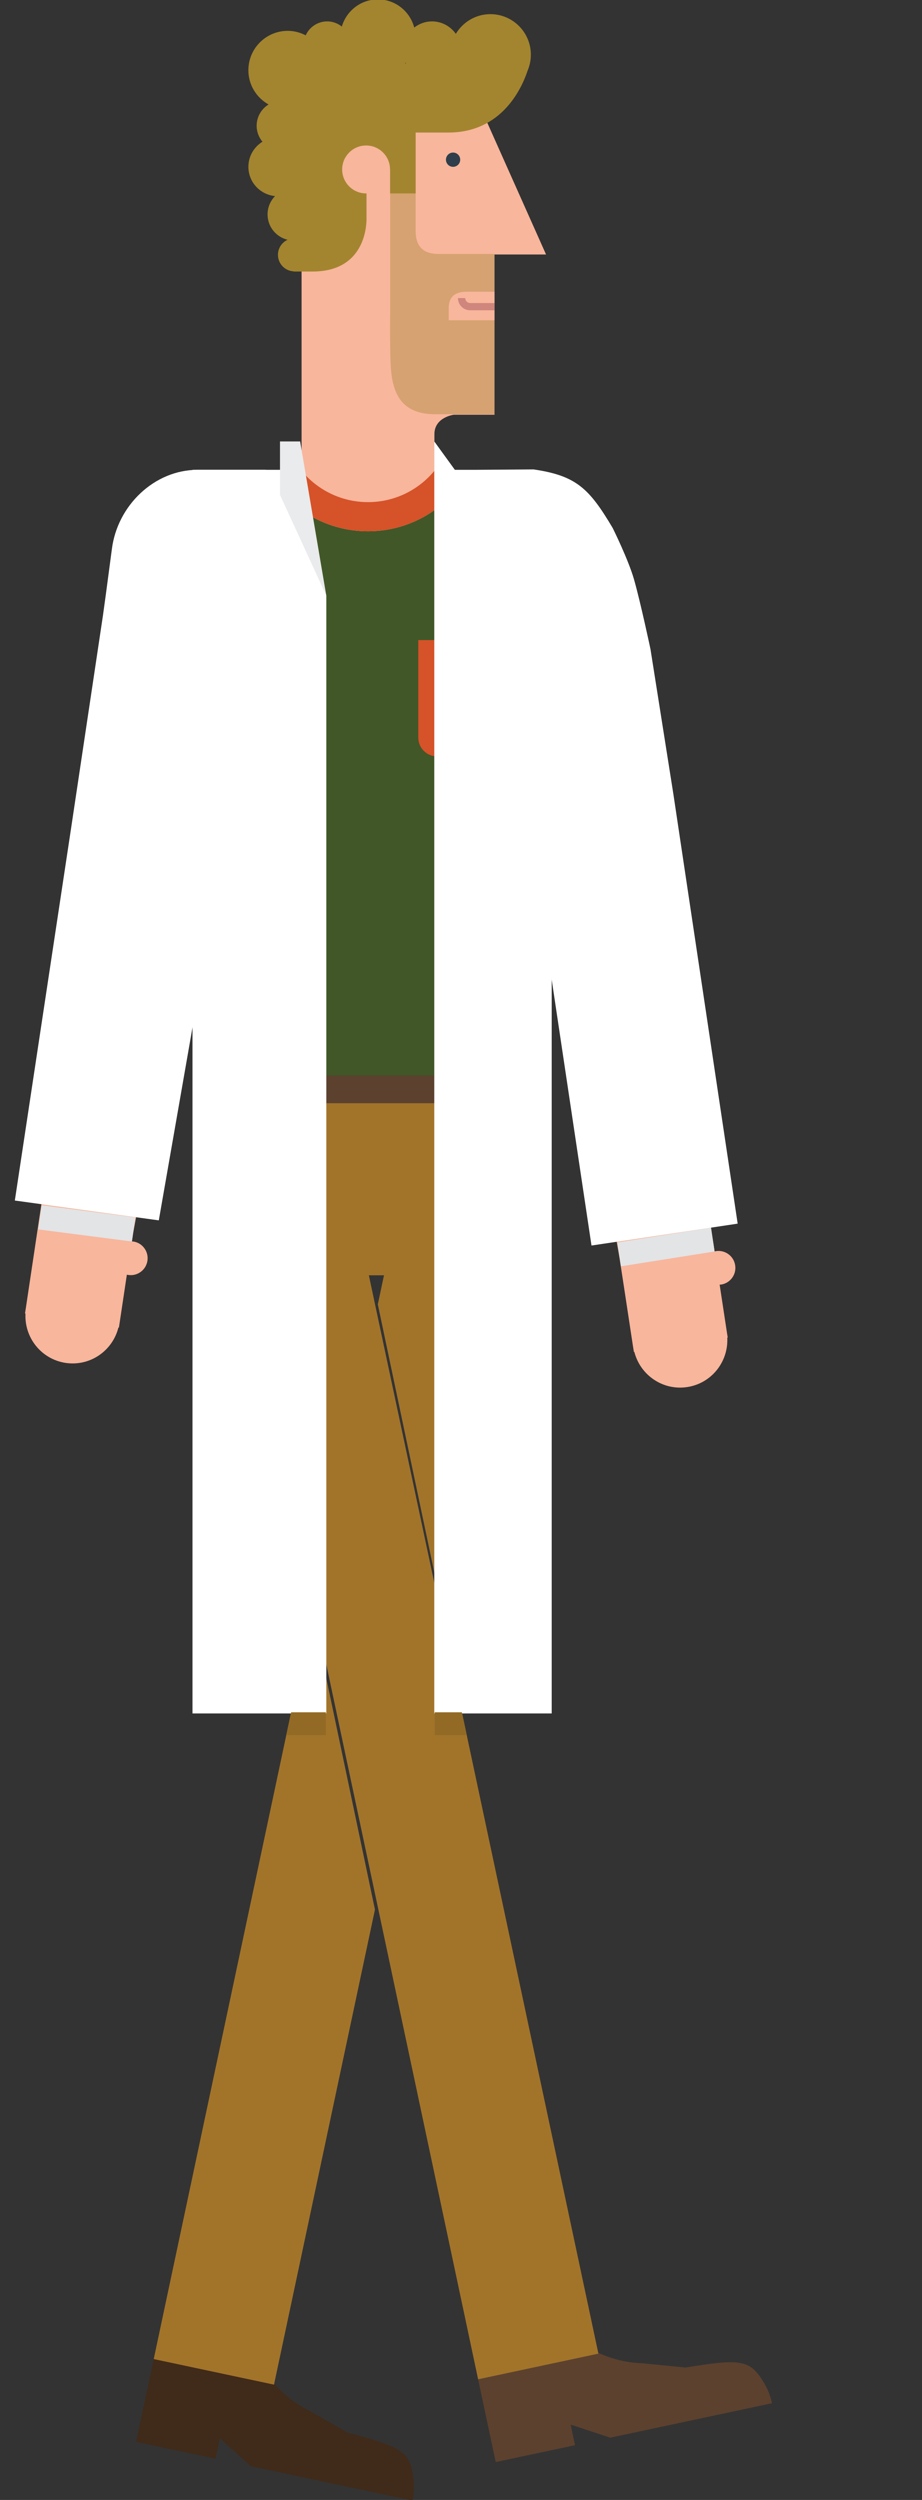 <?xml version="1.0" encoding="utf-8"?>
<!-- Generator: Adobe Illustrator 16.0.0, SVG Export Plug-In . SVG Version: 6.00 Build 0)  -->
<!DOCTYPE svg PUBLIC "-//W3C//DTD SVG 1.1//EN" "http://www.w3.org/Graphics/SVG/1.1/DTD/svg11.dtd">
<svg version="1.1" id="Layer_1" xmlns="http://www.w3.org/2000/svg" xmlns:xlink="http://www.w3.org/1999/xlink" x="0px" y="0px"
	 width="67.248px" height="182.292px" viewBox="0 0 67.248 182.292" enable-background="new 0 0 67.248 182.292"
	 xml:space="preserve">
<rect x="0" y="0" width="67.248" height="182.292" fill="#333333" stroke="none"/>
<g>
	<path fill="#F8B69C" d="M34.872,7.451l-0.176-0.219h-12.7v27.089h-1.743v10.222h12.901V34.322h-1.469v-0.01v-2.655
		c0-1.24,1.416-1.416,1.416-1.416h2.966V18.556h3.76L34.872,7.451z"/>
	<path fill="#2F3E4A" d="M33.566,11.646c0,0.285-0.232,0.519-0.52,0.519s-0.52-0.234-0.52-0.519c0-0.287,0.232-0.522,0.52-0.522
		S33.566,11.36,33.566,11.646"/>
	<g opacity="0.4">
		<g>
			<g>
				<defs>
					<rect id="SVGID_1_" x="28.453" y="9.494" width="7.614" height="20.71"/>
				</defs>
				<clipPath id="SVGID_2_">
					<use xlink:href="#SVGID_1_"  overflow="visible"/>
				</clipPath>
				<path clip-path="url(#SVGID_2_)" fill="#A3852F" d="M28.457,13.255v9.559c0,0-0.013,1.625,0,2.167
					c0.054,2.121-0.222,5.224,3.275,5.224h4.335V18.521H34.03h-2.034c-1.149,0-1.681-0.575-1.681-1.682V9.494h-1.858V13.255z"/>
			</g>
		</g>
	</g>
	<path fill="#A3852F" d="M35.767,1.032c-1.076,0-2.005,0.581-2.521,1.437c-0.384-0.548-1.02-0.909-1.74-0.909
		c-0.488,0-0.934,0.172-1.293,0.449c-0.311-1.179-1.375-2.053-2.65-2.053c-1.253,0-2.294,0.841-2.632,1.98
		c-0.294-0.232-0.66-0.376-1.064-0.376c-0.701,0-1.3,0.418-1.57,1.016c-0.393-0.202-0.833-0.327-1.307-0.327
		c-1.589,0-2.874,1.285-2.874,2.875c0,1.073,0.595,2.001,1.471,2.494c-0.521,0.323-0.869,0.899-0.869,1.556
		c0,0.442,0.164,0.841,0.424,1.16c-0.614,0.381-1.025,1.055-1.025,1.83c0,1.118,0.854,2.027,1.945,2.134
		c-0.337,0.346-0.547,0.815-0.547,1.337c0,0.899,0.624,1.646,1.46,1.85c-0.413,0.192-0.702,0.608-0.702,1.097
		c0,0.647,0.51,1.176,1.148,1.205V19.8h1.373c4.158,0,3.937-3.94,3.937-3.94v-1.758c-0.009,0-0.019,0.002-0.027,0.002
		c-0.964,0-1.748-0.78-1.748-1.747c0-0.967,0.784-1.748,1.748-1.748c0.953,0,1.724,0.761,1.744,1.711h0.004v0.037v1.747h1.864V9.665
		h2.389c3.898,0,5.354-3.231,5.779-4.519c0.15-0.358,0.236-0.75,0.236-1.156C38.719,2.354,37.396,1.032,35.767,1.032 M29.541,4.621
		c0.014-0.016,0.026-0.036,0.043-0.052c0.007,0.018,0.018,0.035,0.027,0.052H29.541z"/>
	<path fill="#F8B69C" d="M36.067,21.27h-1.97c-0.453,0-1.37,0.045-1.37,1.194v0.889h3.34V21.27z"/>
	<path fill="#CF867C" d="M34.294,22.099c-0.199,0-0.361-0.165-0.361-0.363h-0.532c0,0.49,0.4,0.89,0.894,0.89h1.772v-0.527H34.294z"
		/>
	<g>
		<g>
			<path fill="#F8B69C" d="M52.218,91.23c-0.033,0.005-0.064,0.019-0.098,0.026l-0.083-0.546l-0.415-2.396l-6.846,1.045l0.414,2.397
				l0.336,2.188l0.652,4.291c0,0.001,0,0.001,0,0.001c0.002,0.006,0.004,0.01,0.004,0.012l0.051,0.332l0.033-0.004
				c0.437,1.703,2.084,2.838,3.86,2.566c1.774-0.271,3.011-1.848,2.919-3.604l0.033-0.006l-0.053-0.33c0-0.002,0-0.004,0-0.004
				s-0.002-0.008-0.002-0.012l-0.534-3.514c0.032-0.002,0.063,0,0.101-0.002c0.674-0.104,1.137-0.732,1.031-1.407
				C53.522,91.592,52.894,91.128,52.218,91.23"/>
		</g>
	</g>
	<path fill="#A2742A" d="M16.017,84.73c0,4.562,3.698,8.262,8.263,8.262h6.252c4.564,0,8.263-3.7,8.263-8.262v-4.517H16.017V84.73z"
		/>
	<g>
		<path fill="#402A19" d="M30.156,180.783c-0.23-2.002-0.777-2.336-4.777-3.389l-2.745-1.566c-1.564-0.758-2.823-1.975-3.639-3.449
			c-0.184-0.33-0.342-0.676-0.48-1.026c-1.894-0.263-1.986,1.492-1.986,1.492l-5.254-1.117l-0.151,0.711l-0.21,0.985l-0.21,0.992
			l-0.455,2.138l-0.198,0.938l-0.12,0.562l5.785,1.229l0.119-0.561l0.199-0.938l2.251,2.045l11.797,2.506
			C30.194,181.811,30.213,181.287,30.156,180.783"/>
		<polygon fill="#A2742A" points="27.348,139.244 19.985,173.884 11.212,172.02 22.786,117.559 		"/>
		<polygon fill="#A2742A" points="27.557,95.111 30.17,82.815 38.711,84.633 38.644,86.092 32.122,116.774 		"/>
	</g>
	<g>
		<path fill="#5C412E" d="M55.743,173.785c-1.024-1.729-1.659-1.816-5.742-1.147l-3.145-0.313c-1.736-0.052-3.381-0.654-4.728-1.666
			c-0.3-0.229-0.586-0.48-0.856-0.746c-1.836,0.532-1.207,2.172-1.207,2.172l-5.254,1.117l0.15,0.713l0.212,0.985l0.21,0.99
			l0.454,2.137l0.202,0.938l0.118,0.563l5.784-1.229l-0.121-0.562l-0.197-0.939l2.889,0.953l11.795-2.512
			C56.196,174.71,56.002,174.225,55.743,173.785"/>
		<polygon fill="#A2742A" points="43.646,171.623 34.873,173.494 16.017,84.73 24.654,82.428 		"/>
	</g>
	<rect x="15.961" y="78.428" fill="#5C412E" width="22.833" height="2.016"/>
	<rect x="20.837" y="78.428" fill="#A2742A" width="1.025" height="2.91"/>
	<rect x="35.528" y="78.428" fill="#A2742A" width="1.021" height="2.91"/>
	<path fill="#415728" d="M38.671,34.322h-4.436c-1.418,2.629-4.197,4.418-7.395,4.418c-3.199,0-5.979-1.789-7.398-4.418h-4.97
		c-3.157,0-4.269,2.205-5.349,5.918L8.03,44.222l-0.219,1.141h8.149v33.064h0.568H36.44h2.385V47.815h8.617
		c0,0-0.76-4.576-1.975-7.37C44.188,37.499,42.442,34.407,38.671,34.322"/>
	<path fill="#D65228" d="M26.842,38.738c3.196,0,5.976-1.787,7.396-4.416h-1.125h-1.401H31.69c-1.149,1.399-2.895,2.293-4.848,2.293
		c-1.955,0-3.701-0.895-4.849-2.293H20.03h-0.586C20.864,36.951,23.643,38.738,26.842,38.738"/>
	<path fill="#D65228" d="M30.511,53.791c0,0.753,0.611,1.361,1.363,1.361h5.334c0.752,0,1.361-0.608,1.361-1.361v-7.117h-8.06v7.117
		H30.511z"/>
	<g>
		<g>
			<path fill="#F8B69C" d="M9.716,90.527c-0.035-0.003-0.066,0-0.1-0.002l0.082-0.547l0.342-1.82l-6.875-1.304l-0.317,2.099
				l-0.327,2.184l-0.644,4.296c-0.001,0.003-0.001,0.005-0.002,0.005c-0.001,0.007,0.001,0.006-0.001,0.011l-0.05,0.328l0.035,0.01
				c-0.089,1.752,1.15,3.324,2.927,3.594c1.776,0.266,3.423-0.873,3.852-2.582l0.035,0.008l0.05-0.332
				c0.002-0.002,0.002-0.006,0.002-0.008s0-0.004,0-0.004l0.528-3.517c0.032,0.009,0.063,0.017,0.098,0.022
				c0.674,0.102,1.301-0.362,1.402-1.035C10.856,91.256,10.392,90.627,9.716,90.527"/>
		</g>
	</g>
	<path fill="#FFFFFF" d="M19.381,34.259h-4.967c-3.158,0-5.853,2.605-6.253,5.776l-0.449,3.373l-0.204,1.48L5.187,60.381
		l-4.105,27.16l10.5,1.446l7.8-44.658V34.259z"/>
	<path fill="#FFFFFF" d="M34.661,34.259l4.255-0.03c3.125,0.458,4.062,1.396,5.771,4.271c0,0,1.146,2.308,1.559,3.76
		c0.487,1.717,1.197,5.072,1.197,5.072l1.672,10.58l4.688,31.314l-10.661,1.596L41.746,81.5l-5.713-38.166L34.661,34.259z"/>
	<polygon fill="#E3E4E5" points="52.12,91.256 45.288,92.338 45.029,90.598 51.862,89.516 	"/>
	<polygon fill="#E3E4E5" points="9.624,90.529 2.788,89.646 3.038,87.887 9.874,88.77 	"/>
	<polygon fill="#FFFFFF" points="23.801,124.941 14.04,124.941 14.04,34.259 21.801,34.259 23.801,43.44 	"/>
	<polygon fill="#FFFFFF" points="40.239,124.941 31.676,124.941 31.676,34.259 31.676,32.19 33.176,34.259 34.661,34.259 
		40.239,44.653 	"/>
	<polygon fill="#EAEBEC" points="23.801,43.44 20.422,36.088 20.422,32.19 21.891,32.19 	"/>
	<polygon fill="#936A25" points="34.043,126.525 31.707,126.525 31.707,124.857 33.688,124.857 	"/>
	<polygon fill="#936A25" points="23.77,126.525 20.881,126.525 21.235,124.857 23.77,124.857 	"/>
</g>
</svg>

